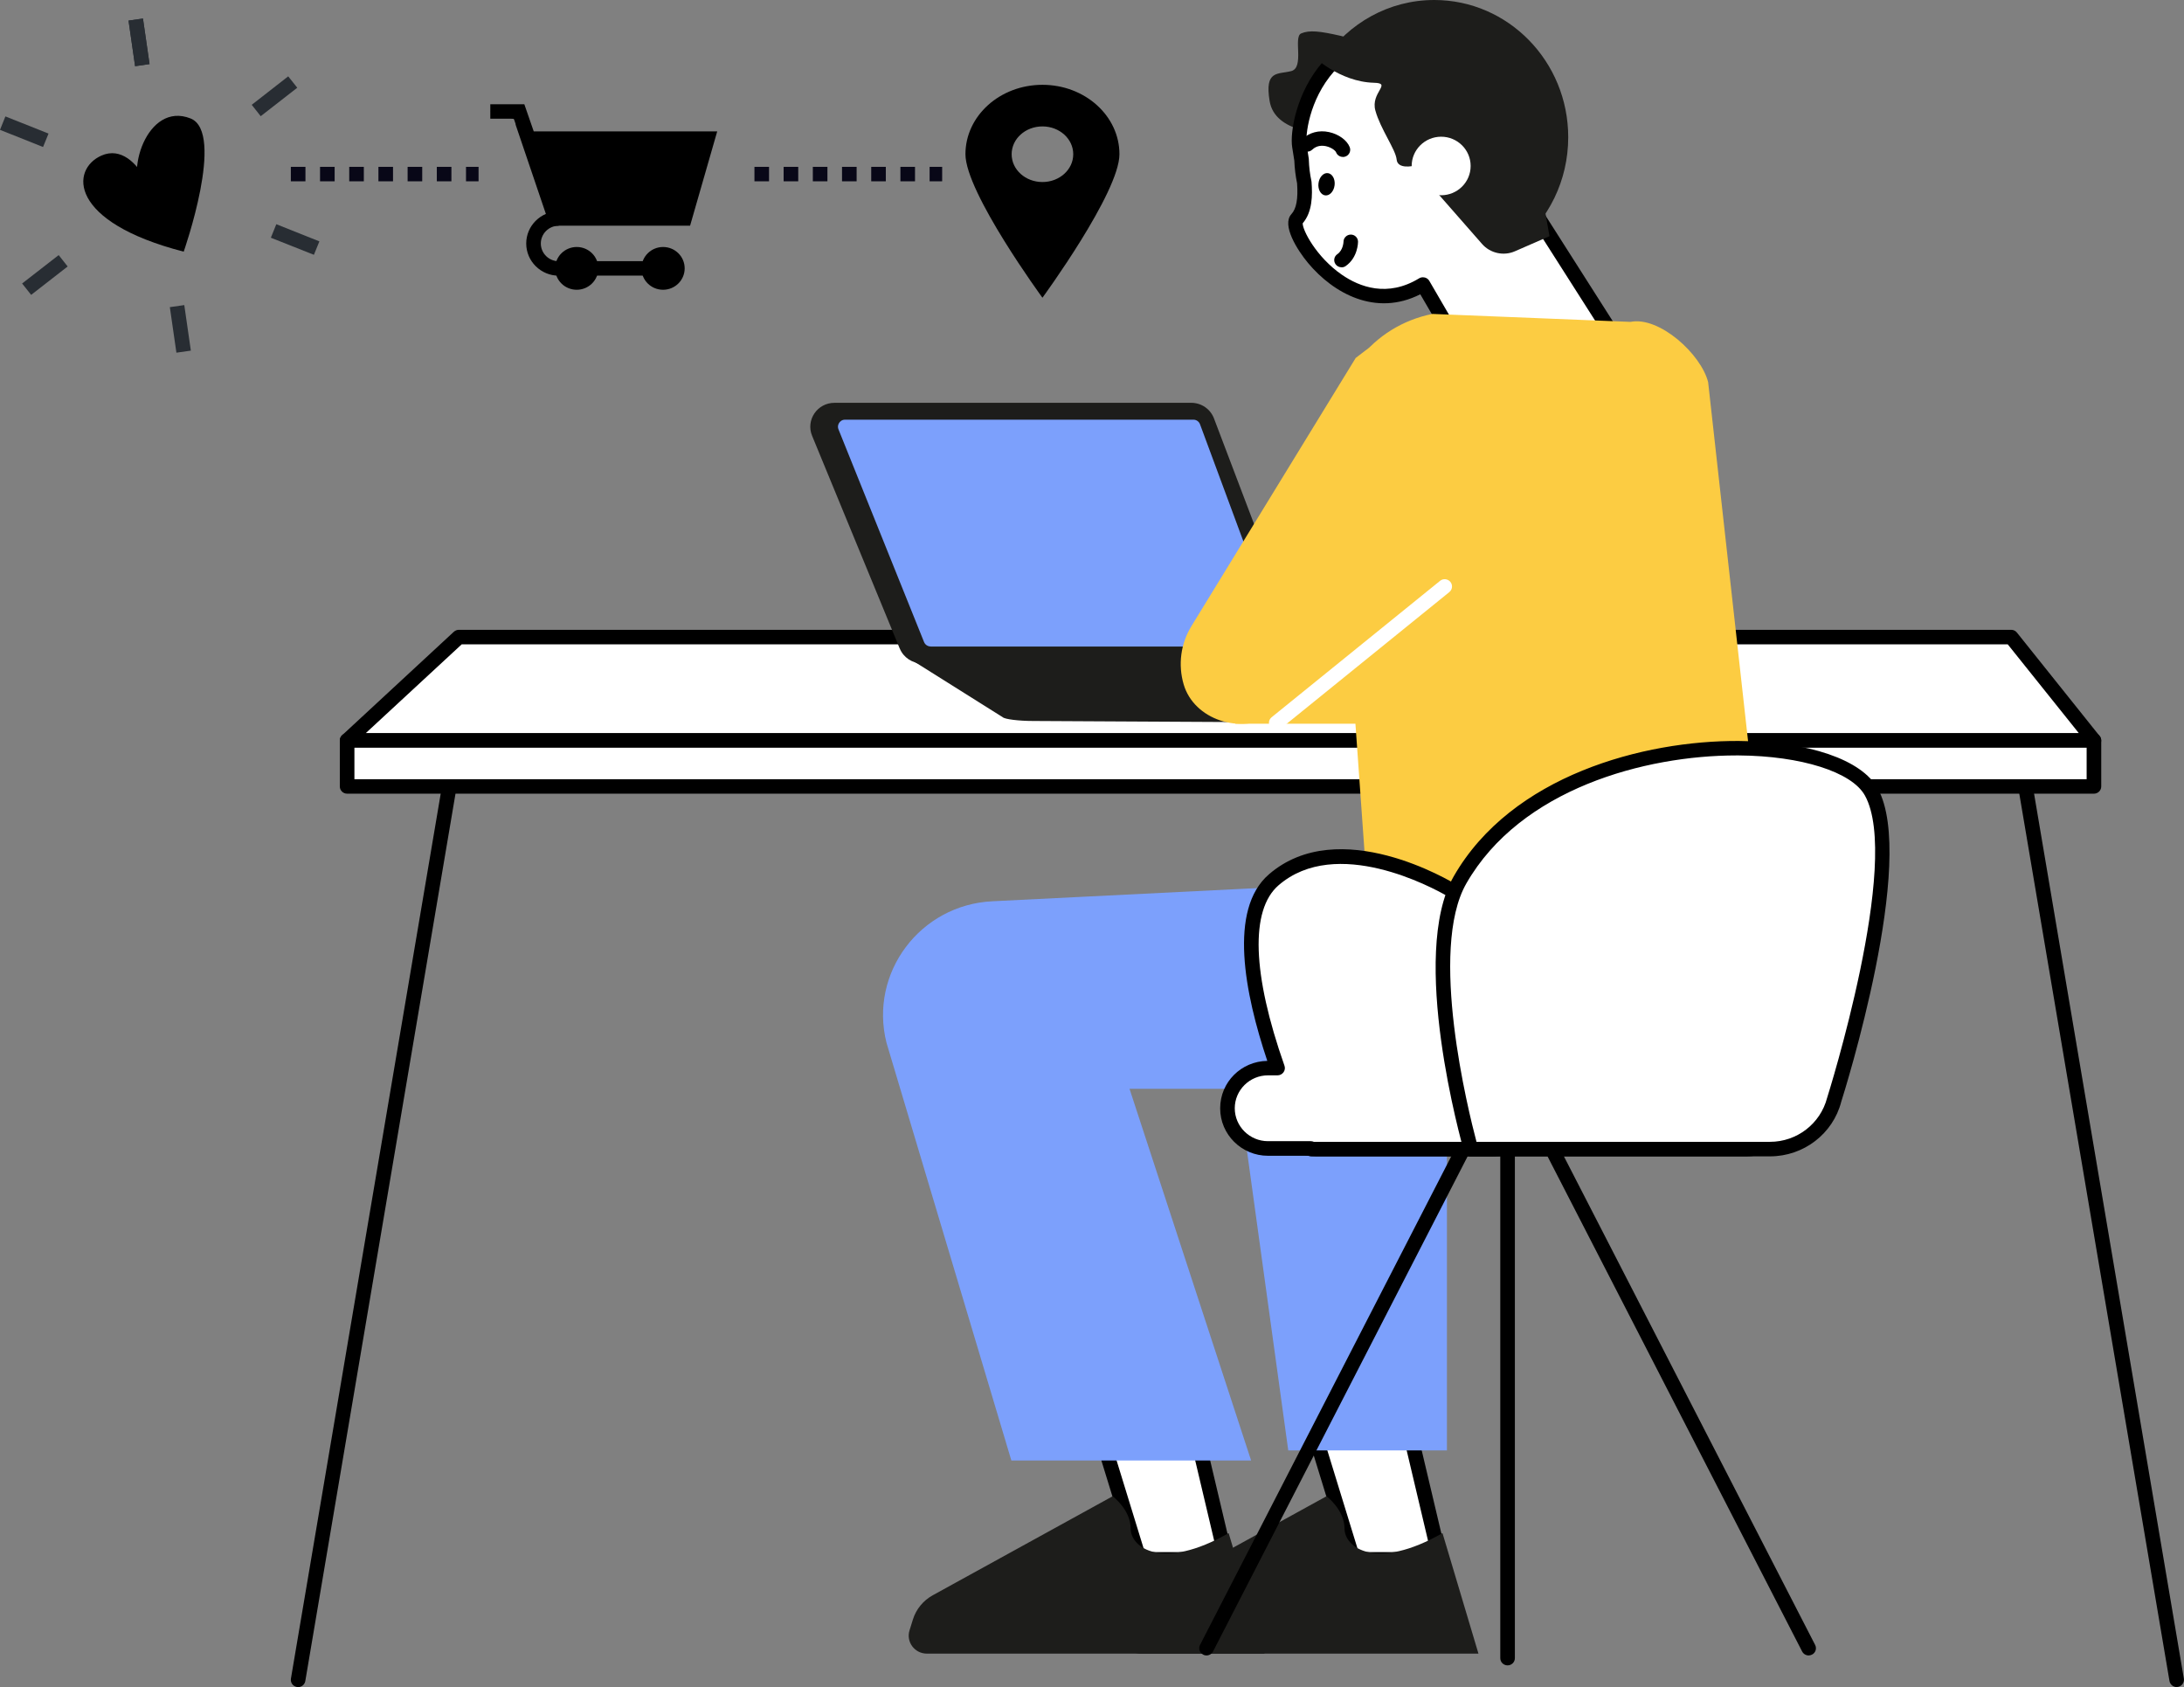 <?xml version="1.0" encoding="UTF-8"?>
<svg id="Capa_2" data-name="Capa 2" xmlns="http://www.w3.org/2000/svg" viewBox="0 0 299.24 231.14">
  <rect x="0" y="0" width="299.24" height="231.14" fill="#808080" stroke="none"/>
  <defs>
    <style>
      .cls-1 {
        fill: #282d33;
      }

      .cls-2 {
        fill: #fff;
      }

      .cls-3 {
        fill: #7ca0fc;
      }

      .cls-4 {
        fill: #fccc42;
      }

      .cls-5 {
        fill: #080717;
      }

      .cls-6 {
        fill: #1d1d1b;
      }
    </style>
  </defs>
  <g id="Layer_2" data-name="Layer 2">
    <g>
      <g>
        <g>
          <polygon class="cls-2" points="275.57 87.29 62.86 87.29 47.56 101.45 286.9 101.45 275.57 87.29"/>
          <path d="M286.9,102.45H47.56c-.41,0-.78-.25-.93-.63-.15-.38-.05-.81.25-1.09l15.3-14.17c.19-.17.43-.27.68-.27h212.71c.31,0,.59.14.78.38l11.33,14.17c.24.3.28.7.12,1.05-.17.34-.52.56-.9.56ZM50.1,100.46h234.74l-9.75-12.18H63.26l-13.16,12.18Z"/>
        </g>
        <g>
          <line class="cls-2" x1="62.13" y1="104.44" x2="40.85" y2="230.15"/>
          <path d="M40.85,231.14c-.05,0-.11,0-.17-.01-.54-.09-.91-.6-.82-1.14l21.28-125.72c.09-.54.6-.9,1.15-.81.54.09.91.6.82,1.14l-21.28,125.72c-.08.48-.51.83-.99.83Z"/>
        </g>
        <g>
          <line class="cls-2" x1="276.96" y1="104.44" x2="298.24" y2="230.15"/>
          <path d="M298.24,231.14c-.48,0-.9-.34-.99-.83l-21.28-125.72c-.09-.54.28-1.05.82-1.14.55-.09,1.06.27,1.15.81l21.28,125.72c.09.54-.28,1.05-.82,1.14-.06,0-.11.01-.17.01Z"/>
        </g>
        <g>
          <rect class="cls-2" x="47.56" y="101.45" width="239.34" height="6.3"/>
          <path d="M286.9,108.74H47.56c-.55,0-1-.44-1-.99v-6.3c0-.55.45-.99,1-.99h239.34c.55,0,1,.44,1,.99v6.3c0,.55-.45.99-1,.99ZM48.56,106.76h237.34v-4.32H48.56v4.32Z"/>
        </g>
      </g>
      <g>
        <path class="cls-6" d="M189.83,99.04l-48.3-.26c-1.94,0-3.85-.24-4.13-.51l-12.75-8.01v-2.16l53.33,3.01,12.41,5.06c1.52.62,1.07,2.87-.57,2.87Z"/>
        <path class="cls-6" d="M123.27,88.84l-12-29.13c-.89-2.16.71-4.52,3.06-4.52h48.9c1.38,0,2.61.85,3.1,2.13l11.06,29.13c.81,2.15-.79,4.44-3.1,4.44h-47.95c-1.34,0-2.56-.81-3.06-2.04Z"/>
        <path class="cls-3" d="M127.5,88.57c-.39,0-.74-.24-.89-.6l-11.72-29.13c-.17-.42-.02-.75.09-.91.11-.16.35-.43.8-.43h47.74c.4,0,.76.25.9.63l10.79,29.13c.15.42,0,.74-.11.9s-.35.42-.79.42h-46.81Z"/>
        <path class="cls-6" d="M189.83,96.89l-48.3-.26c-1.94,0-3.85-.24-4.13-.51l-12-5.37,52.58-1.79,12.41,5.06c1.52.62,1.07,2.87-.57,2.87Z"/>
      </g>
      <g>
        <g>
          <path class="cls-6" d="M190.03,7.52s-4.15,10.36-6.55,10.65c-2.41.29-8.8-.02-9.52-4.31-.72-4.28,1.12-3.65,2.96-4.12,1.84-.48.24-4.68,1.36-5.16,1.12-.48,2.56-.32,5.36.32,2.8.63,6.4,2.62,6.4,2.62Z"/>
          <g>
            <path class="cls-2" d="M222.54,48.31l-12.21-19.16c1.17-2.36,1.84-5.02,1.84-7.84,0-9.57-7.58-17.12-16.92-17.33-15.33-.35-17.67,13.26-17.21,16.05.11.65.21,1.29.3,1.9.04,1.05.16,2.07.37,3.06.16,2.19-.03,3.94-1.04,5.02-1.51,1.64,7.17,15.11,17.29,8.97l6.9,11.86,20.66-2.52Z"/>
            <path d="M201.88,51.83c-.35,0-.69-.19-.87-.5l-6.41-11.01c-6.1,3.09-11.89-.11-15.38-4.29-1.49-1.79-3.64-5.21-2.28-6.69.68-.74.93-2.08.78-4.22-.21-1.02-.34-2.06-.38-3.11-.09-.59-.19-1.2-.29-1.83-.33-2.03.56-7.54,4.19-11.69,3.33-3.79,8.04-5.65,14.02-5.51,10.04.23,17.9,8.27,17.9,18.32,0,2.71-.57,5.32-1.7,7.77l11.91,18.7c.18.29.21.65.06.95-.15.31-.44.52-.78.56l-20.66,2.52s-.08,0-.12,0ZM194.97,37.99c.08,0,.16.01.25.03.26.07.49.23.62.47l6.57,11.29,18.44-2.25-11.37-17.84c-.19-.29-.21-.66-.05-.97,1.15-2.32,1.74-4.81,1.74-7.4,0-8.96-7-16.13-15.94-16.34-5.39-.11-9.55,1.5-12.47,4.83-3.42,3.89-3.93,8.81-3.73,10.07.11.66.21,1.29.3,1.91,0,.04,0,.08,0,.11.03.98.15,1.95.35,2.89,0,.04.02.09.02.13.14,1.84.12,4.13-1.21,5.67-.05.89,1.83,4.6,5.35,7.04,2.44,1.69,6.26,3.14,10.59.51.16-.1.34-.15.52-.15Z"/>
          </g>
          <path class="cls-6" d="M196.51,0c-6.24,0-11.75,3.2-15.07,8.08,1.63-.44,3.32-.69,5.07-.69,11.86,0,21.47,10.73,21.47,23.97,0,.74-.03,1.46-.09,2.18,4.25-3.44,6.98-8.76,6.98-14.74,0-10.38-8.22-18.8-18.36-18.8Z"/>
          <path class="cls-6" d="M179.83,7.61s3.65,3.61,8.43,3.73c2.53.06-.51,1.32.19,3.82.69,2.51,2.78,5.33,2.91,6.7.13,1.38,2.32.86,2.32.86l9.38,10.7c1.12,1.28,2.96,1.69,4.52,1l4.72-2.06-.85-4.87-7.45-18.92s-16.55-8.21-24.16-.97Z"/>
          <ellipse class="cls-2" cx="197.46" cy="22.74" rx="4.04" ry="4.01"/>
          <path d="M183.81,36.62c-.32,0-.63-.15-.82-.42-.32-.45-.21-1.07.25-1.38.81-.56.84-1.69.84-1.7,0-.54.46-.98,1-.98h0c.55,0,.99.44.99.99,0,.09-.02,2.16-1.69,3.32-.17.12-.37.18-.57.18Z"/>
          <path d="M183.99,21.5c-.4,0-.78-.24-.93-.64-.08-.21-.61-.66-1.38-.83-.52-.11-1.26-.12-1.88.47-.4.38-1.03.37-1.41-.02-.38-.39-.37-1.02.02-1.4.97-.93,2.32-1.29,3.7-.98,1.32.29,2.45,1.11,2.82,2.06.2.51-.06,1.09-.57,1.28-.12.04-.24.07-.36.07Z"/>
          <path d="M182.86,25.37c-.1.84-.67,1.47-1.28,1.4-.61-.07-1.03-.81-.93-1.65s.67-1.47,1.28-1.4c.61.07,1.03.81.93,1.65Z"/>
        </g>
        <g>
          <polygon class="cls-2" points="185.42 213.64 176.8 185.62 191.89 190.78 197.3 213.64 185.42 213.64"/>
          <path d="M178.33,187.19l12.71,4.36,4.99,21.1h-9.88l-7.83-25.46M175.28,184.04l9.4,30.59h13.88l-5.82-24.6-17.47-5.98h0Z"/>
        </g>
        <path class="cls-6" d="M197.64,210.04l4.93,16.52h-46.28c-1.67,0-2.87-1.61-2.37-3.19l.46-1.48c.44-1.42,1.42-2.61,2.73-3.33l24.64-13.56s2.47,1.84,2.47,4.44,4.32,5.81,13.42.61Z"/>
        <polygon class="cls-3" points="198.25 129.9 198.25 198.72 176.51 198.72 167.72 134.95 198.25 129.9"/>
        <g>
          <polygon class="cls-2" points="156.12 213.64 147.5 185.62 162.59 190.78 168 213.64 156.12 213.64"/>
          <path d="M149.03,187.19l12.71,4.36,4.99,21.1h-9.88l-7.83-25.46M145.97,184.04l9.4,30.59h13.88l-5.82-24.6-17.46-5.98h0Z"/>
        </g>
        <path class="cls-6" d="M168.34,210.04l4.93,16.52h-46.28c-1.67,0-2.87-1.61-2.37-3.19l.46-1.48c.44-1.42,1.42-2.61,2.73-3.33l24.64-13.56s2.47,1.84,2.47,4.44,4.32,5.81,13.42.61Z"/>
        <path class="cls-3" d="M237.56,118.43l-101.57,5.05c-9.92.47-16.93,9.82-14.53,19.38l17.11,57.24h32.85l-16.66-50.93h68.63c8.39,0,15.78-5.5,18.11-13.5h0c.86-8.07-3.94-17.24-3.94-17.24Z"/>
        <polygon class="cls-4" points="169.26 99.16 194.15 99.15 194.71 81.73 169.26 81.73 169.26 99.16"/>
        <path class="cls-4" d="M185.77,49.01l-22.53,36.78c-1.47,2.39-1.85,5.29-1.06,7.98h0c1.41,4.8,7.74,6.94,12.4,4.19l23.95-14.12s16.19-57.68-12.75-34.82Z"/>
        <path class="cls-4" d="M241.9,123.02l-7.86-70.66c-.96-3.83-6.67-9.05-10.64-8.26l-27.13-1.09c-8.24,1.64-13.95,8.97-13.33,17.12l4.37,61.51,54.59,1.38Z"/>
        <path class="cls-2" d="M174.87,100.03c-.29,0-.58-.12-.78-.36-.35-.42-.29-1.05.14-1.4l23.08-18.69c.43-.35,1.06-.28,1.41.14.35.42.29,1.05-.14,1.4l-23.08,18.69c-.19.15-.41.22-.63.22Z"/>
      </g>
      <g>
        <g>
          <path d="M247.81,226.81c-.36,0-.71-.2-.89-.54l-36.11-70.22c-.25-.49-.06-1.09.44-1.33.49-.25,1.09-.06,1.34.43l36.11,70.22c.25.49.06,1.09-.44,1.33-.15.07-.3.11-.45.11Z"/>
          <path d="M165.31,226.81c-.15,0-.31-.03-.45-.11-.49-.25-.69-.85-.44-1.33l36.11-70.22c.25-.49.85-.68,1.34-.43.49.25.69.85.44,1.33l-36.11,70.22c-.18.34-.53.54-.89.54Z"/>
          <path d="M206.56,228.17c-.55,0-1-.44-1-.99v-71.35c0-.55.45-.99,1-.99s1,.44,1,.99v71.35c0,.55-.45.99-1,.99Z"/>
          <g>
            <path class="cls-2" d="M239.32,157.43h-58.99c-3.07,0-5.55-2.47-5.55-5.51h0c0-3.04,2.49-5.51,5.55-5.51h58.99c3.07,0,5.55,2.47,5.55,5.51h0c0,3.04-2.49,5.51-5.55,5.51Z"/>
            <path d="M239.32,158.43h-58.99c-3.61,0-6.55-2.91-6.55-6.5s2.94-6.5,6.55-6.5h58.99c3.61,0,6.55,2.91,6.55,6.5s-2.94,6.5-6.55,6.5ZM180.34,147.41c-2.51,0-4.55,2.03-4.55,4.51s2.04,4.51,4.55,4.51h58.99c2.51,0,4.55-2.03,4.55-4.51s-2.04-4.51-4.55-4.51h-58.99Z"/>
          </g>
        </g>
        <path class="cls-2" d="M245.21,157.36h-58.99c-3.07,0-5.55-2.47-5.55-5.51h0c0-3.04,2.49-5.51,5.55-5.51h58.99c3.07,0,5.55,2.47,5.55,5.51h0c0,3.04-2.49,5.51-5.55,5.51Z"/>
        <g>
          <path class="cls-2" d="M199.03,122.05s-15.33-9.47-24.52-1.5c-5.43,4.71-2.65,16.74.53,25.79h-1.31c-3.07,0-5.55,2.47-5.55,5.51s2.49,5.51,5.55,5.51h5.87s.04.08.04.08h24.75c4.15,0,7.77-2.78,8.8-6.76l-14.16-28.62Z"/>
          <path d="M204.39,158.43h-24.75c-.14,0-.27-.03-.39-.08h-5.52c-3.61,0-6.55-2.91-6.55-6.5s2.89-6.45,6.46-6.5c-3.11-9.26-5.35-20.72.2-25.54,9.63-8.36,25.06,1,25.71,1.4.16.1.29.24.37.41l14.16,28.62c.11.21.13.45.07.68-1.15,4.42-5.16,7.51-9.77,7.51ZM179.99,156.44h24.4c3.57,0,6.7-2.32,7.73-5.68l-13.86-28.01c-1.94-1.12-15.17-8.32-23.09-1.45-3.89,3.38-3.6,12.15.82,24.71.11.3.06.64-.13.9s-.49.42-.82.42h-1.31c-2.51,0-4.55,2.03-4.55,4.51s2.04,4.51,4.55,4.51h5.87c.14,0,.27.03.39.08Z"/>
        </g>
        <g>
          <path class="cls-2" d="M201.54,157.43h40.97c4.15,0,7.77-2.78,8.8-6.76,0,0,10.38-32.65,5.09-42.16-5.2-9.35-44.02-9.48-56.36,12.05-6.03,10.53,1.49,36.88,1.49,36.88Z"/>
          <path d="M242.51,158.43h-40.97c-.45,0-.84-.29-.96-.72-.31-1.09-7.57-26.87-1.4-37.64,7.92-13.82,26.04-18.63,39.07-18.55,9.54.06,16.83,2.56,19.03,6.51,5.43,9.77-4.58,41.59-5.01,42.94-1.13,4.37-5.15,7.46-9.75,7.46ZM202.3,156.44h40.21c3.69,0,6.91-2.48,7.83-6.02.12-.37,10.21-32.4,5.18-41.43-1.79-3.23-8.74-5.43-17.29-5.49-.11,0-.22,0-.32,0-12.51,0-29.57,4.58-37,17.54-5.21,9.1.26,31.13,1.39,35.39Z"/>
        </g>
      </g>
      <path d="M142.83,11.62c-5.83,0-10.55,4.26-10.55,9.51s10.55,19.66,10.55,19.66c0,0,10.55-14.41,10.55-19.66s-4.72-9.51-10.55-9.51ZM142.83,24.94c-2.33,0-4.22-1.7-4.22-3.81s1.89-3.81,4.22-3.81,4.22,1.7,4.22,3.81-1.89,3.81-4.22,3.81Z"/>
      <g>
        <g>
          <path d="M90.85,38.72c-1.08,0-1.96-.87-1.96-1.94s.88-1.94,1.96-1.94c1.08,0,1.96.87,1.96,1.94,0,.52-.2,1.01-.57,1.37-.37.37-.86.57-1.38.57h0Z"/>
          <path d="M90.85,35.83c.53,0,.96.43.96.95,0,.34-.18.57-.28.67-.1.1-.33.28-.68.28-.53,0-.96-.43-.96-.95,0-.34.18-.57.28-.67.1-.1.33-.28.68-.28M90.85,33.84c-1.63,0-2.96,1.31-2.96,2.93,0,1.62,1.32,2.93,2.96,2.93h0c1.63,0,2.96-1.31,2.96-2.93,0-1.62-1.32-2.93-2.96-2.93h0Z"/>
        </g>
        <g>
          <path d="M79.01,38.72c-1.08,0-1.96-.87-1.96-1.94s.88-1.94,1.96-1.94c1.08,0,1.96.87,1.96,1.94,0,.52-.2,1.01-.57,1.37-.37.37-.86.57-1.38.57h0Z"/>
          <path d="M79.02,35.83c.53,0,.96.43.96.95,0,.34-.18.57-.28.67-.1.1-.33.28-.68.28-.53,0-.96-.43-.96-.95,0-.34.18-.57.28-.67.1-.1.33-.28.68-.28M79.02,33.84c-1.63,0-2.96,1.31-2.96,2.93,0,1.62,1.32,2.93,2.96,2.93h0c1.63,0,2.96-1.31,2.96-2.93,0-1.62-1.32-2.93-2.96-2.93h0Z"/>
        </g>
        <rect x="80.99" y="35.78" width="7.89" height="1.98"/>
        <g>
          <polyline points="67.19 15.27 71.13 15.27 76.06 29.93 93.8 29.93 96.95 18.99 72.44 18.99 71.57 16.68"/>
          <path d="M94.56,30.92h-19.22l-4.71-13.89h.03s-.26-.77-.26-.77h-3.22v-1.98h4.66l1.29,3.72h25.14l-3.72,12.93ZM76.78,28.94h16.27l2.58-8.96h-21.86l3.01,8.96Z"/>
        </g>
        <path d="M76.55,37.77c-2.45,0-4.45-1.98-4.45-4.41s2-4.41,4.45-4.41v1.98c-1.35,0-2.45,1.09-2.45,2.43s1.1,2.43,2.45,2.43v1.98Z"/>
      </g>
      <path d="M25.17,34.48s5.74-16.34.94-18.25c-5.98-2.38-9.16,7.66-6.31,11,2.86,3.35-.49-8.32-5.91-5.91-4.23,1.88-4.54,9.08,11.28,13.16Z"/>
      <g>
        <polygon class="cls-1" points="18.51 9.07 17.61 2.82 19.59 2.54 20.49 8.78 18.51 9.07"/>
        <polygon class="cls-1" points="18.51 9.07 17.61 2.82 19.59 2.54 20.49 8.78 18.51 9.07"/>
        <polygon class="cls-1" points="5.9 20.14 0 17.79 .74 15.95 6.65 18.3 5.9 20.14"/>
        <polygon class="cls-1" points="4.27 40.4 3.03 38.84 8.04 34.95 9.27 36.51 4.27 40.4"/>
        <polygon class="cls-1" points="24.17 48.32 23.27 42.08 25.25 41.8 26.15 48.04 24.17 48.32"/>
        <polygon class="cls-1" points="43.01 34.91 37.11 32.57 37.86 30.72 43.76 33.07 43.01 34.91"/>
        <polygon class="cls-1" points="35.72 15.92 34.49 14.36 39.49 10.46 40.73 12.02 35.72 15.92"/>
      </g>
      <path class="cls-5" d="M65.57,24.84h-1.72v-1.98h1.72v1.98ZM61.85,24.84h-2v-1.98h2v1.98ZM57.85,24.84h-2v-1.98h2v1.98ZM53.85,24.84h-2v-1.98h2v1.98ZM49.85,24.84h-2v-1.98h2v1.98ZM45.85,24.84h-2v-1.98h2v1.98ZM41.85,24.84h-2v-1.98h2v1.98Z"/>
      <path class="cls-5" d="M129.09,24.84h-1.72v-1.98h1.72v1.98ZM125.37,24.84h-2v-1.98h2v1.98ZM121.37,24.84h-2v-1.98h2v1.98ZM117.37,24.84h-2v-1.98h2v1.98ZM113.37,24.84h-2v-1.98h2v1.98ZM109.37,24.84h-2v-1.98h2v1.98ZM105.37,24.84h-2v-1.98h2v1.98Z"/>
    </g>
  </g>
</svg>